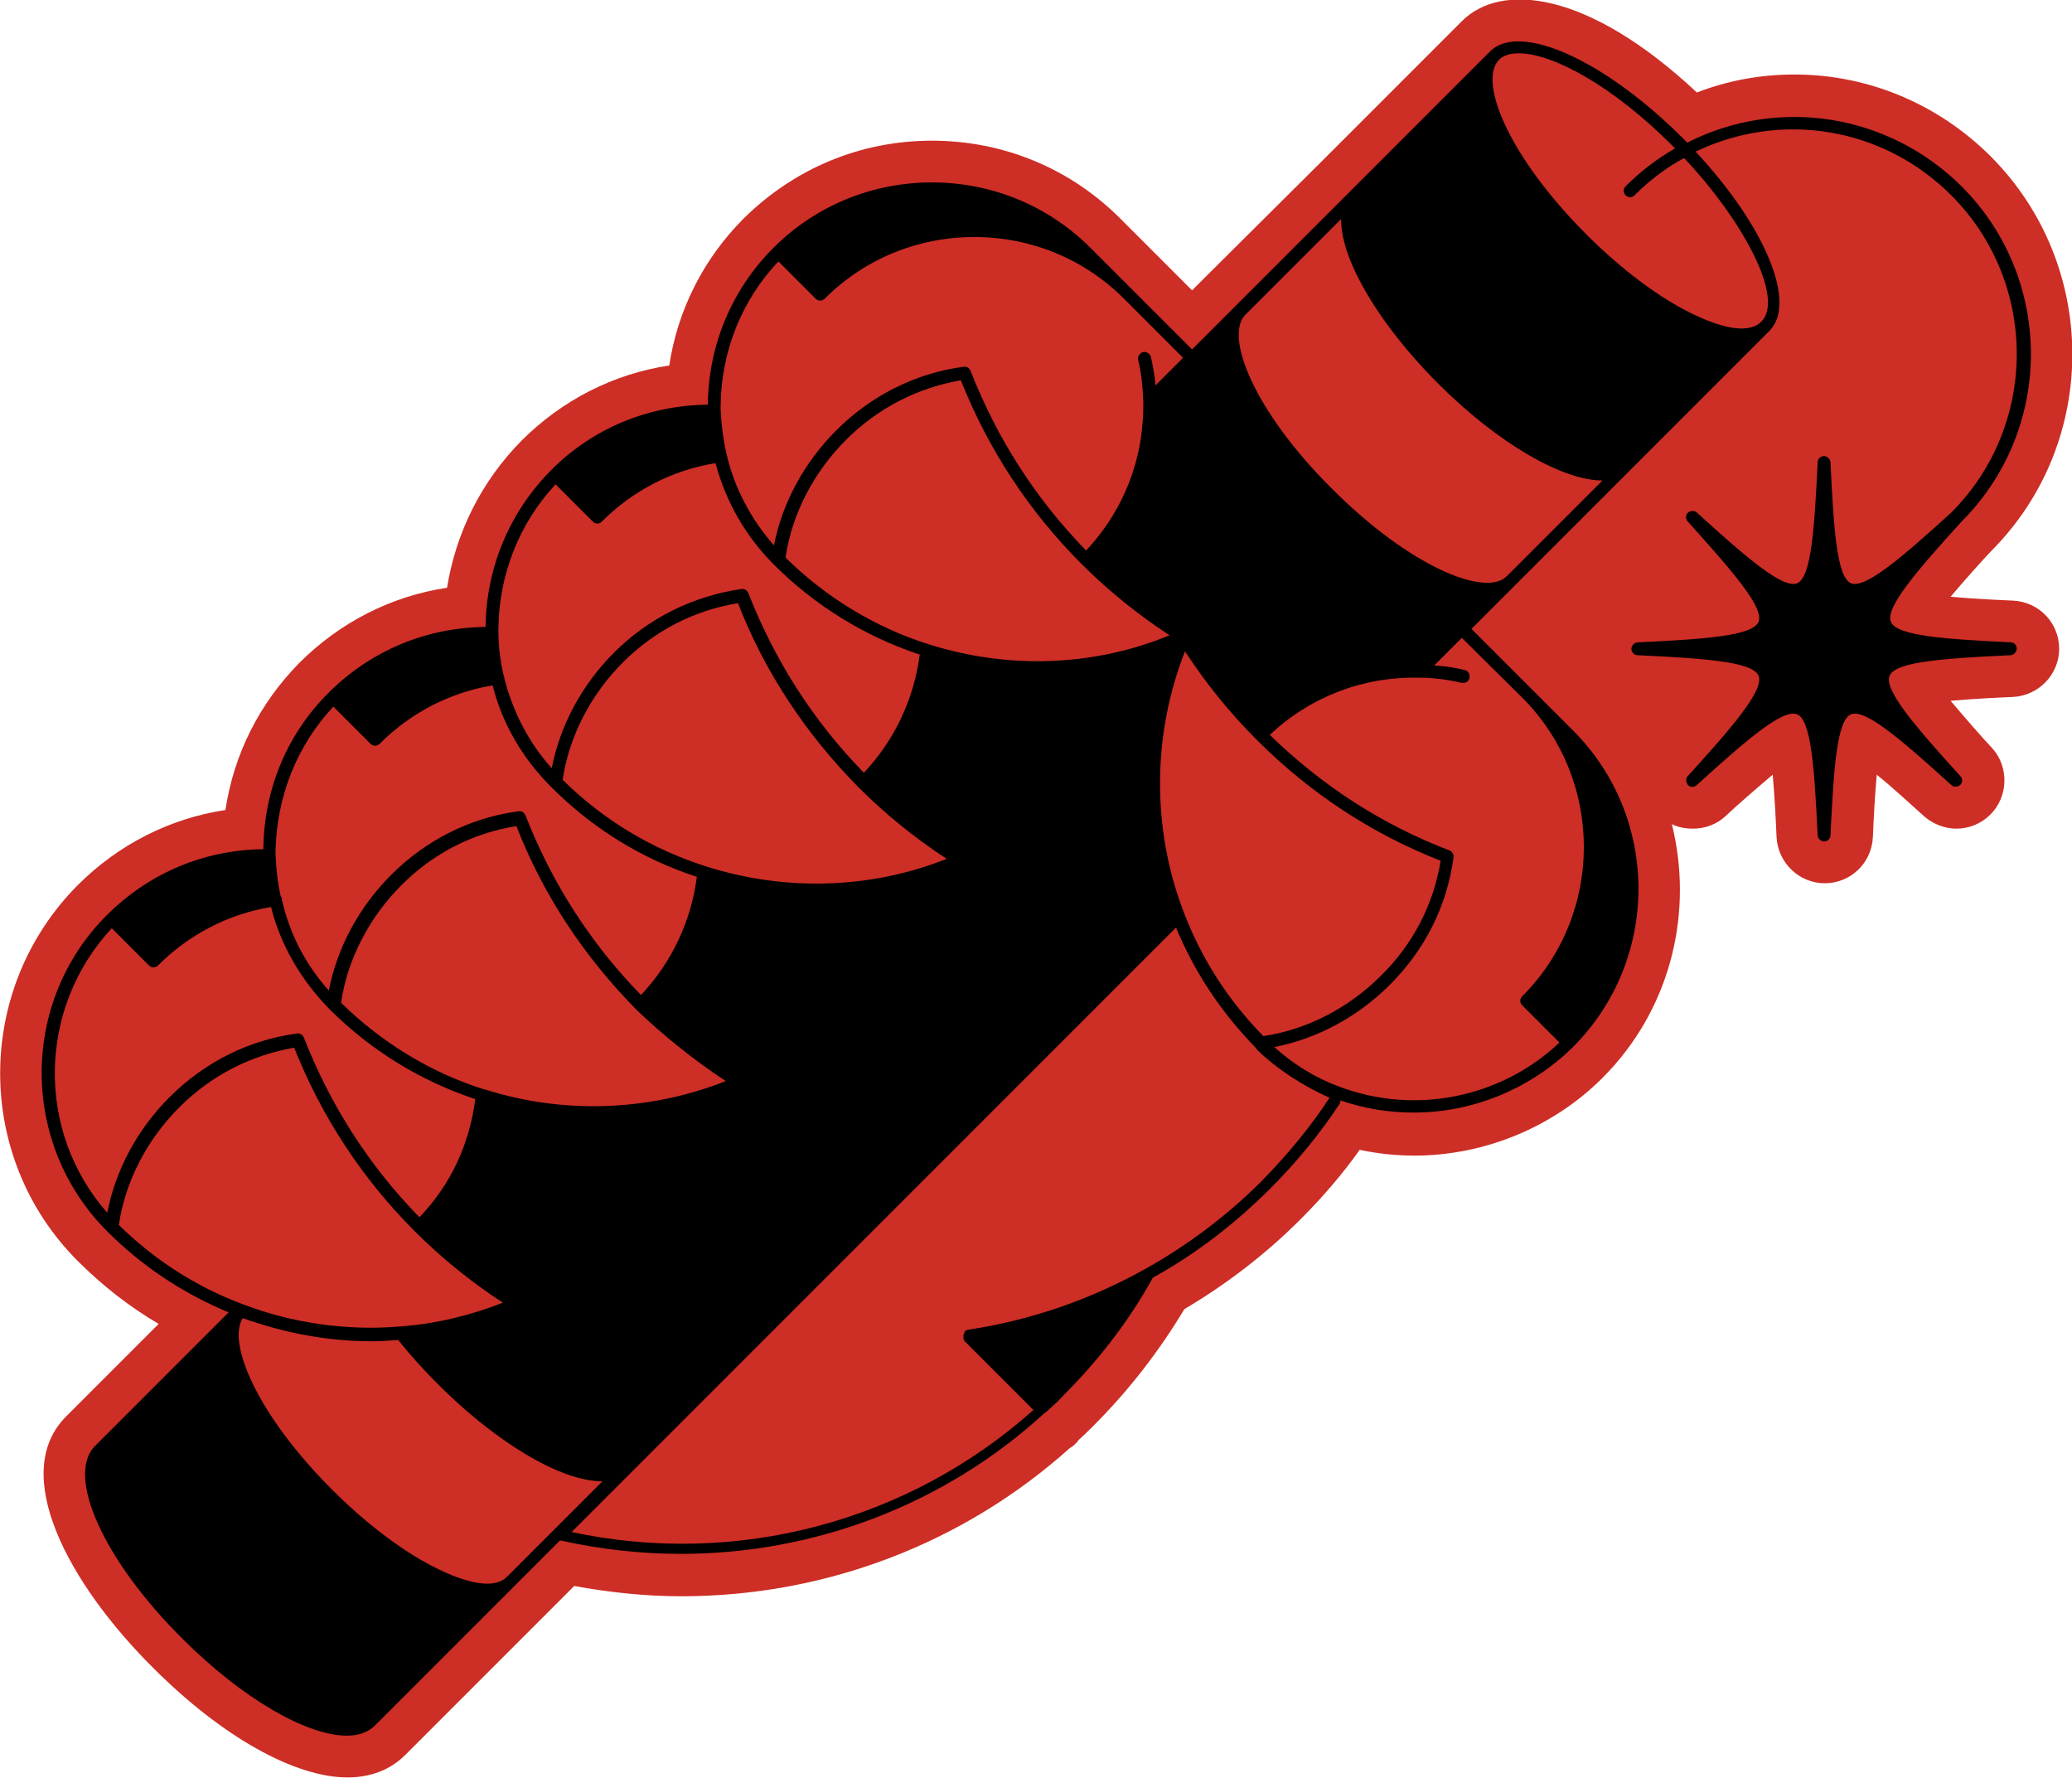 <svg version="1.1" id="Capa_1" xmlns="http://www.w3.org/2000/svg" xmlns:xlink="http://www.w3.org/1999/xlink" x="0px" y="0px"
	 viewBox="0 0 322.6 276.8" style="enable-background:new 0 0 322.6 276.8;" xml:space="preserve">
<style type="text/css">
	.st0{fill:#CD2E25;}
</style>
<g>
	<path class="st0" d="M313.4,93.5c-2.4-0.1-6.4-0.3-9.7-0.6c2.1-2.5,4.7-5.4,6.4-7.2c16.8-16.9,16.7-44.4-0.1-61.3
		c-8.2-8.2-19.1-12.8-30.6-12.8c-5.2,0-10.3,0.9-15.2,2.8l0,0c0,0,0,0,0,0c-17-15.9-30.5-17.2-36.6-11.1c0,0,0,0,0,0l-21.7,21.7
		L187.8,43c0,0,0,0,0,0l-2.2,2.2L174.4,34c-7.8-7.8-18.2-12.1-29.3-12.1c-11.1,0-21.4,4.3-29.3,12.1c0,0,0,0,0,0c0,0,0,0,0,0
		c-6.3,6.3-10.3,14.3-11.6,22.9c-8.7,1.3-16.7,5.4-23,11.7c0,0,0,0,0,0c0,0,0,0,0,0c0,0,0,0,0,0C74.9,75,71,82.9,69.6,91.5
		c-8.7,1.3-16.7,5.4-23,11.7c0,0,0,0,0,0c0,0,0,0,0,0c0,0,0,0,0,0c-6.2,6.3-10.2,14.2-11.5,22.9c-8.6,1.3-16.6,5.3-23,11.7
		c0,0,0,0,0,0c0,0,0,0,0,0c0,0,0,0,0,0C-4,154-4,180.2,12.1,196.3c0,0,0,0,0,0s0,0,0,0s0,0,0,0c0,0,0,0,0,0c3.8,3.8,8,7.1,12.6,9.8
		l-14.4,14.4c-8.9,8.9,0.4,26.1,13.6,39.2c10.7,10.7,22,17,30.2,17c4.6,0,7.4-1.9,9-3.5l21.8-21.8c0,0,0,0,0,0l4.5-4.5
		c5.5,1,11.1,1.6,16.7,1.6c22.4,0,43.9-8.2,60.5-23.1c0.4-0.2,0.7-0.5,1-0.8c0.1-0.1,0.2-0.2,0.3-0.4c0.8-0.7,1.6-1.5,2.4-2.3
		c5.5-5.5,10.2-11.6,14.1-18.1c6.6-3.9,12.7-8.6,18.1-14c3.4-3.4,6.5-7,9.2-10.8c2.8,0.6,5.7,0.9,8.5,0.9c10.9,0,21.6-4.4,29.3-12.1
		c0,0,0,0,0,0c0,0,0,0,0,0c0,0,0,0,0,0c10.3-10.3,14-24.8,11.1-38.2l-0.3-1.3c1,0.5,2.1,0.7,3.3,0.7c1.9,0,3.7-0.7,5-1.9
		c1.8-1.7,4.8-4.3,7.4-6.5c0.3,3.3,0.5,7.3,0.6,9.7c0.2,4,3.5,7.2,7.5,7.2c4,0,7.3-3.1,7.5-7.2c0.1-2.5,0.3-6.4,0.6-9.7
		c2.6,2.1,5.5,4.8,7.4,6.5c1.4,1.2,3.2,1.9,5,1.9h0c2,0,3.9-0.8,5.3-2.2c2.8-2.8,2.9-7.4,0.3-10.3c-1.7-1.8-4.3-4.8-6.5-7.4
		c3.3-0.3,7.3-0.5,9.7-0.6c4-0.2,7.2-3.5,7.2-7.5S317.5,93.7,313.4,93.5z"/>
	<path d="M313.2,100c-10.4-0.5-17.9-1-18.8-3.2c-0.9-2.2,4-7.9,11-15.6c14.4-14.4,14.4-37.8,0-52.2C294,17.7,276.9,15,262.7,22.2
		c-0.2-0.2-0.4-0.4-0.6-0.6C249.8,9.3,236.6,3.4,232,8l-21.7,21.7l-17.9,17.9l-6.8,6.8l-15.8-15.8c-6.6-6.6-15.4-10.2-24.7-10.2
		c-9.3,0-18.1,3.6-24.7,10.2c-6.5,6.5-10.1,15.2-10.2,24.4c-9.3,0.1-18,3.7-24.5,10.3c0,0,0,0,0,0s0,0,0,0c0,0,0,0,0,0
		c-6.4,6.5-10,15.1-10.1,24.3c-9.3,0.1-17.9,3.7-24.5,10.3c-6.5,6.5-10,15.1-10.1,24.3c-9.2,0.1-17.8,3.7-24.4,10.3c0,0,0,0,0,0
		c0,0,0,0,0,0c0,0,0,0,0,0C3.1,156,3.1,178.1,16.7,191.7c5.5,5.5,11.9,9.7,18.9,12.6l-20.8,20.8c-4.6,4.6,1.3,17.8,13.6,30
		c9.4,9.4,19.4,15.1,25.6,15.1c1.8,0,3.3-0.5,4.4-1.6l21.8-21.8l7-7c6.3,1.4,12.6,2.1,18.8,2.1c20.7,0,41-7.6,56.6-21.9
		c0.1-0.1,0.2-0.1,0.3-0.2c0,0,0.1-0.1,0.1-0.1c0.9-0.8,1.8-1.6,2.6-2.5c5.5-5.5,10.2-11.6,13.9-18.3c6.7-3.7,12.8-8.4,18.3-13.9
		c4.1-4.1,7.7-8.5,10.8-13.2c0.1-0.2,0.1-0.4,0.1-0.5c3.7,1.3,7.6,1.9,11.4,1.9c9.1,0,18.1-3.6,24.8-10.2c0,0,0,0,0,0s0,0,0,0
		c0,0,0,0,0,0c13.6-13.6,13.6-35.7,0-49.3l-6.6-6.6c0,0,0,0,0,0c0,0,0,0,0,0l-9.2-9.2l6.8-6.8l17.9-17.9l21.7-21.7
		c4.3-4.3-0.6-16.2-11.5-27.9c13.4-6.4,29.2-3.8,39.8,6.8c13.6,13.6,13.6,35.8,0,49.4c-7.7,7-13.4,11.9-15.6,11
		c-2.2-0.9-2.7-8.4-3.2-18.8c0-0.5-0.5-1-1-1s-1,0.4-1,1c-0.5,10.4-1,17.9-3.2,18.8c-2.2,0.9-7.9-4-15.6-11c-0.4-0.4-1-0.3-1.4,0
		c-0.4,0.4-0.4,1,0,1.4c7,7.8,11.9,13.4,11,15.6c-0.9,2.2-8.4,2.7-18.8,3.2c-0.5,0-1,0.5-1,1c0,0.5,0.4,1,1,1
		c10.4,0.5,17.9,1,18.8,3.2c0.9,2.2-4,7.9-11,15.6c-0.4,0.4-0.3,1,0,1.4c0.4,0.4,1,0.4,1.4,0c7.7-7,13.4-11.9,15.6-11
		c2.2,0.9,2.7,8.4,3.2,18.8c0,0.5,0.5,1,1,1c0.5,0,1-0.4,1-1c0.5-10.4,1-17.9,3.2-18.8c2.2-0.9,7.9,4,15.6,11c0.4,0.4,1,0.3,1.4,0
		c0.4-0.4,0.4-1,0-1.4c-7-7.7-11.9-13.4-11-15.6c0.9-2.2,8.4-2.7,18.8-3.2c0.5,0,1-0.5,1-1S313.7,100.1,313.2,100z M195.6,115.1
		c0,0,0.1,0.1,0.1,0.1c0,0,0.1,0,0.1,0.1c8.2,8.2,17.8,14.5,28.5,18.7c-1.1,6.8-4.3,13-9.3,17.9c-5.1,5.1-11.6,8.4-18.3,9.4
		c-5.5-5.6-9.6-12-12.4-19.3c-5-13-4.9-27.7,0.2-40.6C187.7,106.3,191.4,110.9,195.6,115.1z M110,134.9c-8.5-2.7-16-7.2-22.4-13.5
		c1-6.8,4.4-13.3,9.4-18.3c4.9-4.9,11.1-8.1,17.9-9.2c4.2,10.8,10.6,20.4,18.8,28.7c4.2,4.2,8.8,7.9,13.7,11.1
		C135.6,138.4,122.3,138.8,110,134.9z M113,168.3c-11.9,4.7-25.2,5.2-37.5,1.3c0,0,0,0,0,0c0,0-0.1,0-0.1,0
		c-8.3-2.6-16-7.3-22.3-13.5c1-6.8,4.4-13.3,9.4-18.3c5-5,11.1-8.1,17.9-9.2c4.2,10.8,10.6,20.4,18.8,28.7
		C103.4,161.3,108,165,113,168.3z M144.6,100.3c-8.3-2.6-16-7.3-22.3-13.5c1-6.8,4.4-13.3,9.4-18.3c5-5,11.1-8.1,17.9-9.3
		c4.3,10.8,10.6,20.4,18.8,28.6c4.2,4.2,8.8,7.9,13.7,11.1C170.2,103.8,156.9,104.2,144.6,100.3z M121.2,40.7l5.8,5.8
		c0.4,0.4,1,0.4,1.4,0c6.2-6.2,14.5-9.6,23.3-9.6c8.8,0,17.1,3.4,23.3,9.6c0,0,0,0,0,0l9.2,9.2l-4.3,4.3c-0.1-1.5-0.4-3-0.7-4.4
		c-0.1-0.5-0.7-0.9-1.2-0.8c-0.5,0.1-0.9,0.7-0.8,1.2c0.5,2,0.7,4.1,0.8,6.3c0.2,8.8-2.9,17-8.9,23.4c-7.9-8.1-13.9-17.5-18-28
		c-0.2-0.4-0.6-0.7-1.1-0.6c-7.5,1-14.4,4.5-19.8,9.9c-5,5-8.4,11.3-9.7,17.9c-3.6-4.1-6.2-9-7.4-14.3c-0.5-2.2-0.8-4.5-0.9-6.8
		l0-0.7C112.3,54.8,115.4,46.8,121.2,40.7z M86.5,75.4l5.8,5.8c0.2,0.2,0.4,0.3,0.7,0.3s0.5-0.1,0.7-0.3c4.8-4.8,10.9-8,17.7-9.1
		c1.6,6,4.7,11.4,9.1,15.8c6.4,6.4,14.2,11.2,22.7,14c-0.9,6.9-3.9,13.3-8.7,18.4c-7.9-8.1-13.9-17.5-18-28
		c-0.2-0.4-0.6-0.7-1.1-0.6c-7.5,1.1-14.4,4.5-19.8,9.9c-5,5-8.4,11.3-9.7,18c-3.6-4-6.1-8.9-7.4-14.1c0-0.1,0-0.3-0.1-0.4
		c-0.5-2.2-0.8-4.4-0.8-6.7c0-0.2,0-0.4,0-0.6C77.7,89.5,80.8,81.5,86.5,75.4z M51.9,110l5.8,5.8c0.2,0.2,0.5,0.3,0.7,0.3
		s0.5-0.1,0.7-0.3c4.8-4.8,10.9-8,17.6-9.1c1.5,6,4.7,11.4,9.1,15.8c6.5,6.5,14.1,11.2,22.7,14c-0.9,6.9-3.9,13.3-8.7,18.4
		c-7.9-8.1-13.9-17.5-18-28c-0.2-0.4-0.6-0.7-1.1-0.6c-7.5,1-14.4,4.5-19.8,9.9c-5,5-8.4,11.3-9.7,18c-3.6-4-6.1-8.8-7.3-14.1
		c0,0,0-0.1,0-0.1c0-0.2-0.1-0.4-0.2-0.5c-0.5-2.2-0.7-4.3-0.8-6.5c0-0.2,0-0.4,0-0.6C43.1,124,46.2,116.1,51.9,110z M17.4,144.5
		l5.8,5.8c0.2,0.2,0.5,0.3,0.7,0.3s0.5-0.1,0.7-0.3c4.8-4.8,10.9-8,17.6-9.1c1.5,6,4.7,11.4,9.1,15.9c6.4,6.4,14.2,11.2,22.7,14
		c-0.9,7-3.8,13.3-8.7,18.4c-7.9-8.1-13.9-17.5-18-28c-0.2-0.4-0.6-0.7-1.1-0.6c-7.5,1-14.4,4.5-19.8,9.9c-5,5-8.4,11.3-9.7,18
		C5.6,176.2,5.8,157,17.4,144.5z M18.5,190.7c1-6.8,4.4-13.3,9.4-18.3c5-5,11.1-8.1,17.9-9.3c4.3,10.8,10.6,20.4,18.8,28.6
		c4.2,4.2,8.8,7.9,13.7,11.1c-5.1,2-10.5,3.3-16,3.7c-8.3,0.7-16.8-0.5-24.6-3.5C30.5,200.3,24,196.1,18.5,190.7z M78.9,245.5
		c-1.7,1.7-5.4,1.3-10.4-1.1c-5.3-2.5-11.3-7-16.8-12.5c-5.6-5.6-10-11.5-12.5-16.8c-2.1-4.5-2.6-8-1.4-9.9c6.4,2.3,13.2,3.6,20,3.6
		c1.4,0,2.8-0.1,4.2-0.2c1.9,2.4,4,4.7,6.2,6.9c5.7,5.7,11.9,10.3,17.4,12.9c3.2,1.5,5.9,2.2,8.2,2.2c0,0,0,0,0,0L78.9,245.5z
		 M207,170.9c-3,4.6-6.6,8.9-10.5,12.9c-5.4,5.4-11.5,10-18.1,13.7c-8.6,4.8-17.8,8-27.6,9.5c0,0-0.1,0-0.1,0c-0.1,0-0.1,0-0.2,0.1
		c-0.1,0-0.1,0.1-0.2,0.1c0,0-0.1,0-0.1,0.1c0,0,0,0,0,0.1c0,0.1-0.1,0.1-0.1,0.2c0,0.1-0.1,0.1-0.1,0.2c0,0.1,0,0.1,0,0.2
		c0,0.1,0,0.1,0,0.2c0,0,0,0,0,0.1c0,0,0,0.1,0,0.1c0,0.1,0,0.1,0.1,0.2c0,0.1,0.1,0.1,0.1,0.2c0,0,0,0.1,0.1,0.1l10.6,10.6
		c-19.5,17.4-46.2,24.5-71.9,19l9.2-9.2l84.9-84.9c2.9,7,7.1,13.3,12.5,18.8c0,0.1,0.1,0.2,0.1,0.2C198.9,166.5,202.8,169,207,170.9
		C207.1,170.8,207,170.8,207,170.9z M237,108.6c12.8,12.8,12.8,33.7,0,46.5c-0.4,0.4-0.4,1,0,1.4l5.8,5.8
		c-9.1,8.6-22.4,11.3-34.2,6.9c-3.8-1.4-7.2-3.5-10.2-6.2c6.7-1.3,13-4.7,18-9.7c5.5-5.5,8.9-12.3,9.9-19.8c0.1-0.5-0.2-0.9-0.6-1.1
		c-10.5-4-19.9-10.1-28-18c6.4-6,14.6-9.1,23.3-8.9c2.2,0,4.4,0.3,6.6,0.8c0.5,0.1,1.1-0.2,1.2-0.8c0.1-0.5-0.2-1.1-0.8-1.2
		c-1.6-0.4-3.1-0.6-4.7-0.7l4.3-4.3L237,108.6z M234.6,89.7c-3.3,3.3-15-1.4-27.2-13.6C195.2,64,190.6,52.3,193.9,49l14.9-14.9
		c0,2.3,0.7,5,2.2,8.2c2.6,5.5,7.2,11.7,12.9,17.4c9.4,9.4,19.4,15.1,25.6,15.1c0,0,0,0,0,0L234.6,89.7z M274.2,50.1
		c-1.7,1.7-5.4,1.3-10.4-1.1c-5.3-2.5-11.3-7-16.8-12.5c-12.2-12.2-16.9-23.9-13.6-27.2c0.7-0.7,1.7-1,3.1-1
		c5.1,0,14.5,4.9,24.1,14.6c0.1,0.1,0.1,0.1,0.2,0.2c-2.8,1.6-5.4,3.6-7.7,5.9c-0.4,0.4-0.4,1,0,1.4s1,0.4,1.4,0
		c2.3-2.3,4.9-4.3,7.7-5.8C271.1,34,278,46.4,274.2,50.1z"/>
</g>
</svg>
